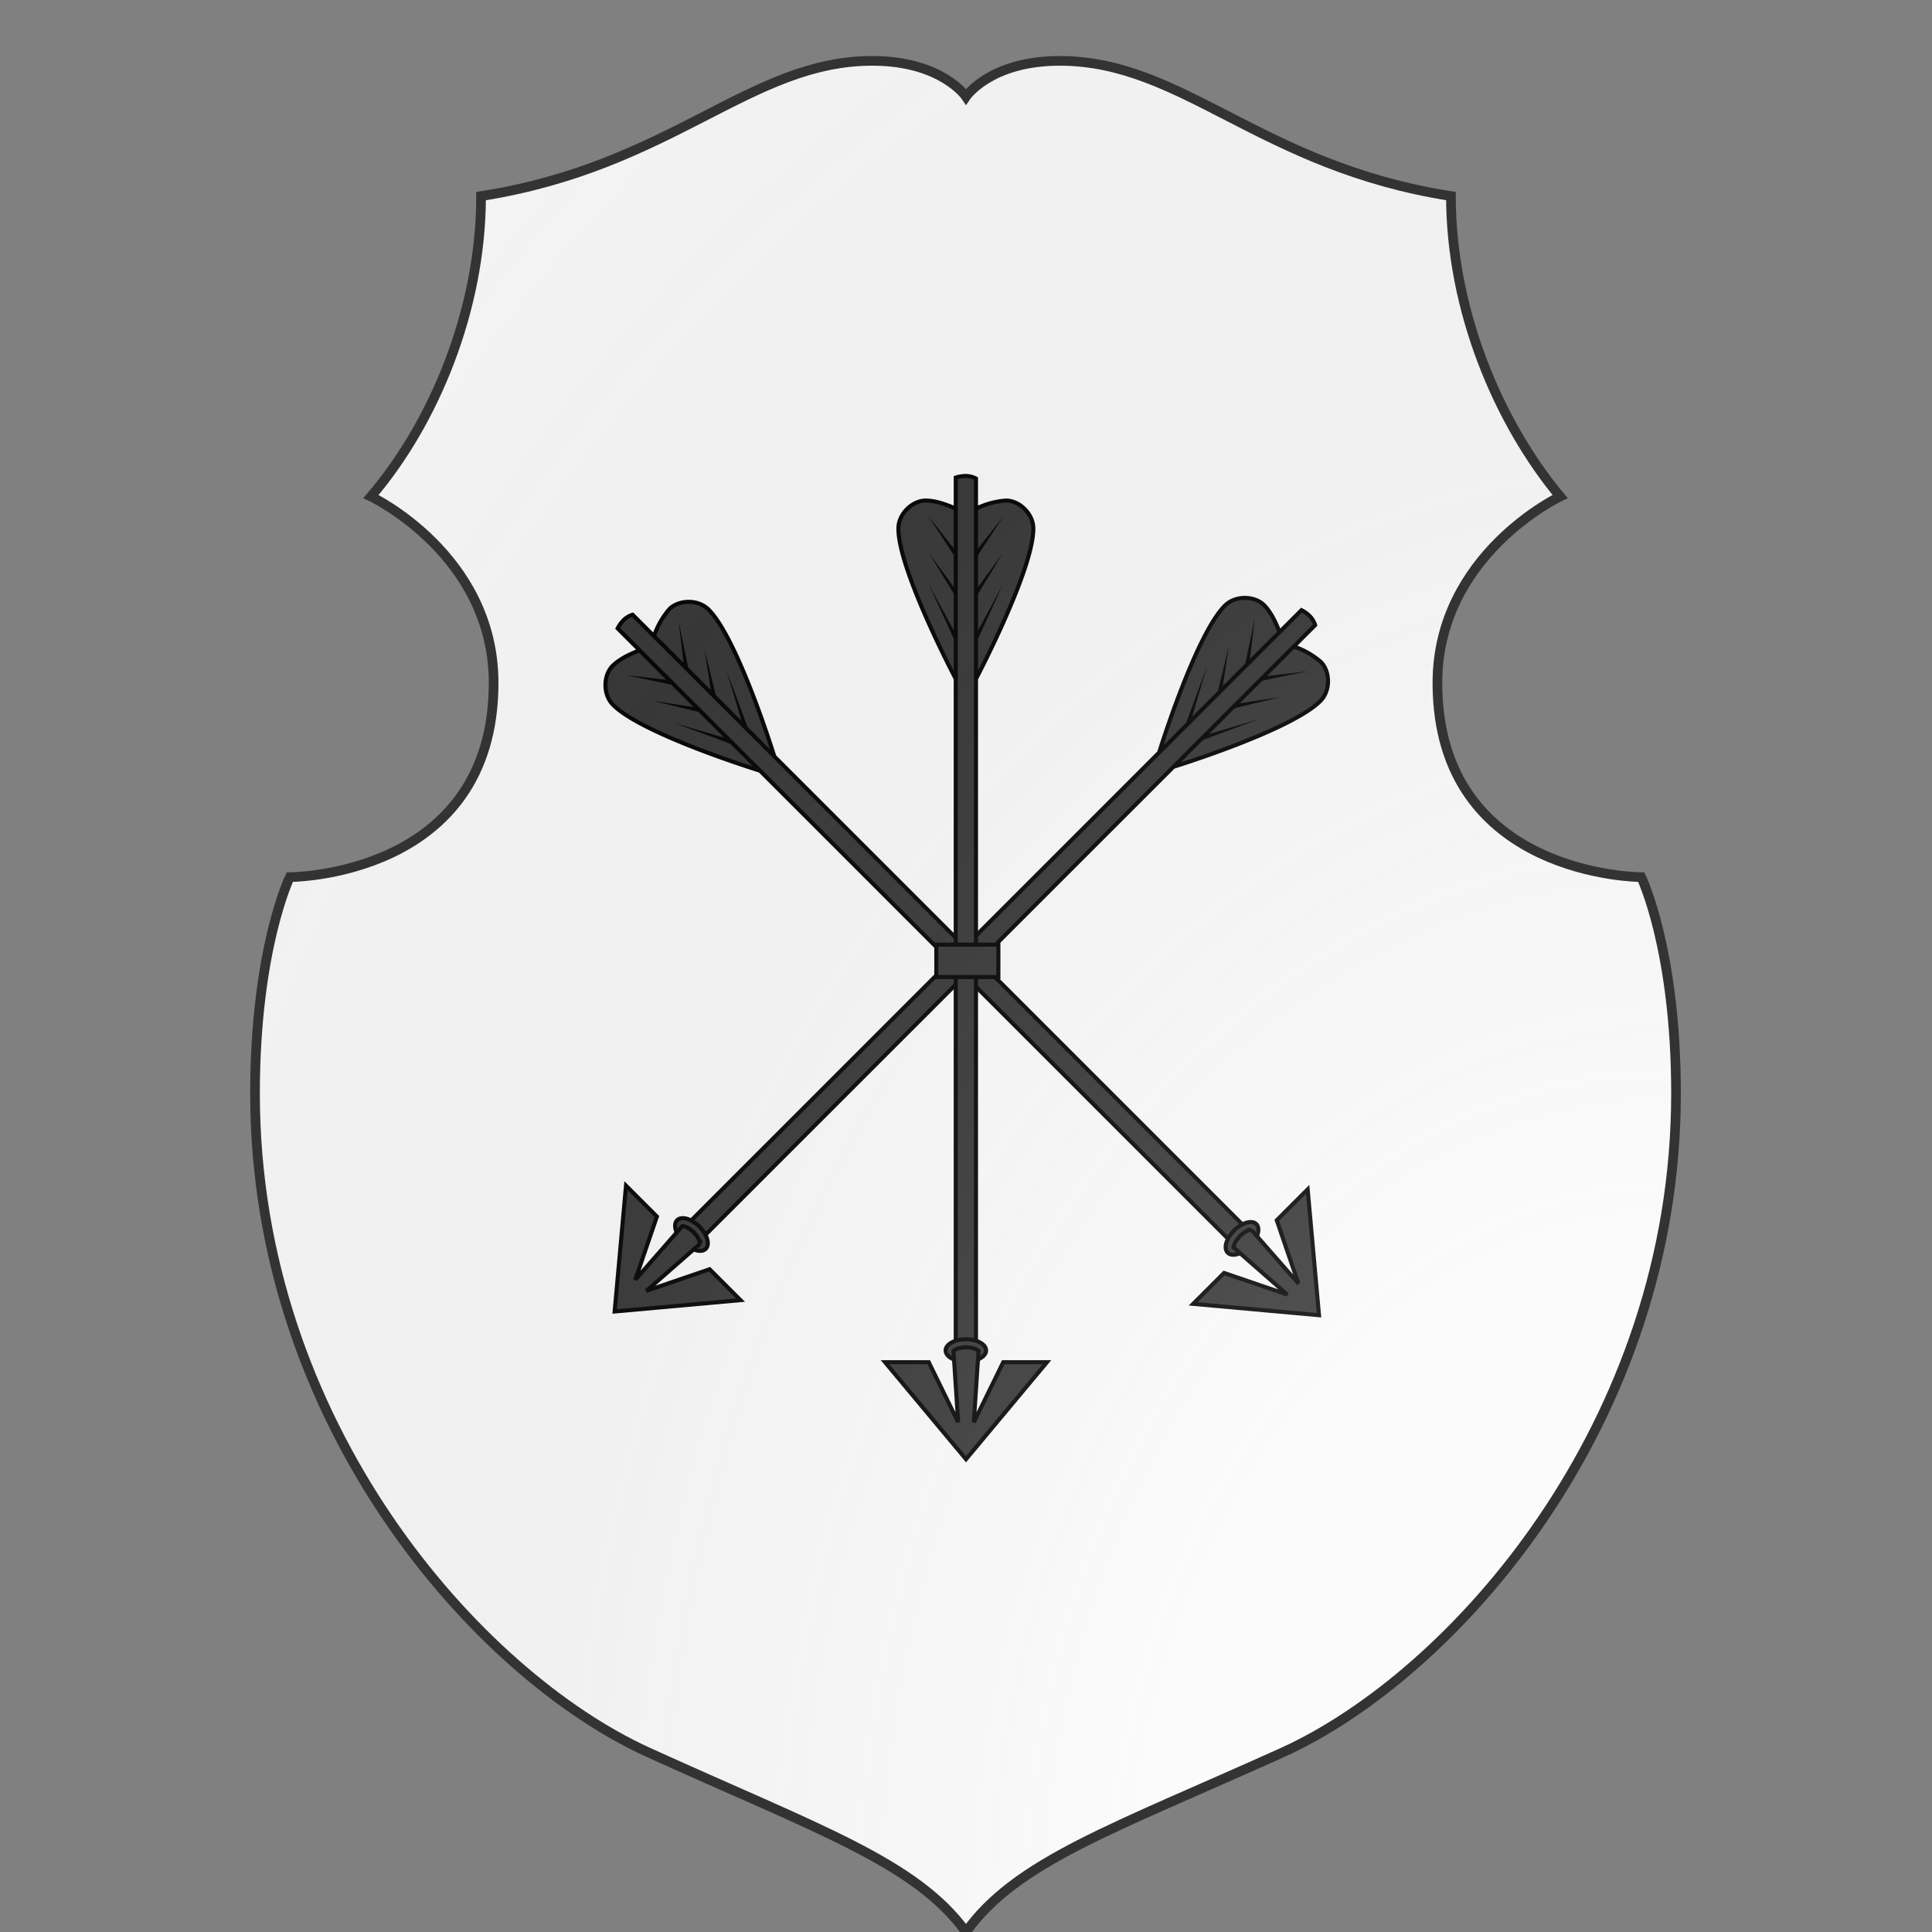 <svg id="coa978409967" width="500" height="500" viewBox="0 0 200 200" xmlns="http://www.w3.org/2000/svg" xmlns:x="http://www.w3.org/1999/xlink"><rect x="0" y="0" width="200" height="200" fill="#808080" stroke="none"/><defs><clipPath id="polish_coa978409967"><path d="m 90.3,6.3 c -12.7,0 -20.7,10.9 -40.5,14 0,11.8 -4.9,23.5 -11.4,31.1 0,0 12.7,6 12.7,19.3 C 51.1,90.8 30,90.8 30,90.8 c 0,0 -3.6,7.4 -3.6,22.4 0,34.3 23.1,60.2 40.7,68.2 17.6,8 27.7,11.4 32.9,18.6 5.2,-7.3 15.3,-10.7 32.8,-18.6 17.6,-8 40.7,-33.9 40.7,-68.2 0,-15 -3.6,-22.4 -3.6,-22.4 0,0 -21.1,0 -21.1,-20.1 0,-13.3 12.7,-19.3 12.7,-19.3 C 155.1,43.7 150.2,32.1 150.2,20.3 130.4,17.2 122.5,6.3 109.7,6.3 102.5,6.3 100,10 100,10 c 0,0 -2.5,-3.7 -9.7,-3.7 z"/></clipPath><g id="arrowsSheaf_coa978409967" stroke-width="3" transform="matrix(.11 0 0 .11 10.9 102)"><g transform="scale(1 -1) rotate(45 770.959 4.823)"><path d="M817.4 323a60 60 0 0022.3 6.1c9.6 0 20.2-9.6 20.2-20.8 0-30.9-42.5-111.4-42.5-111.4zm-15 0s-12.1 6.1-22.3 6.1c-9.6 0-20.2-9.6-20.2-20.8 0-30.9 42.5-111.4 42.5-111.4zm0-620.4v643.5s3.3 1.2 7.5 1.2 7.5-1.9 7.5-1.9v-643.5z"/><ellipse cx="809.9" cy="-300.7" rx="15" ry="8.3"/><path d="M819.3-301l-3.5-52.9 21.8 44.5H870l-60-71.9-60 71.9h32.4l21.8-44.5-3.5 52.9s2.8 2.6 9.4 2.6c6.4 0 9.2-2.6 9.2-2.6z"/><path fill="#000" stroke="none" d="M818.8 226.4l18.5 40.4-21.2-39.1zm-.1 33.2l18.4 30.2-20.9-28.5zm-.1 28.7l19.2 29.2-21.6-27.4zm-14.8-60.6l-21.3 39.1 18.6-40.4zm-.1 33.6l-20.9 28.5 18.4-30.2zm0 28.8l-21.6 27.4 19.1-29.2z"/></g><g transform="scale(1 -1) rotate(-45 852.99 4.718)"><path d="M817.4 323a60 60 0 0022.3 6.1c9.6 0 20.2-9.6 20.2-20.8 0-30.9-42.5-111.4-42.5-111.4zm-15 0s-12.1 6.1-22.3 6.1c-9.6 0-20.2-9.6-20.2-20.8 0-30.9 42.5-111.4 42.5-111.4zm0-620.4v643.5s3.3 1.2 7.5 1.2 7.5-1.9 7.5-1.9v-643.5z"/><ellipse cx="809.9" cy="-300.7" rx="15" ry="8.3"/><path d="M819.3-301l-3.5-52.9 21.8 44.5H870l-60-71.9-60 71.9h32.4l21.8-44.5-3.5 52.9s2.8 2.6 9.4 2.6c6.4 0 9.2-2.6 9.2-2.6z"/><path fill="#000" stroke="none" d="M818.8 226.4l18.5 40.4-21.2-39.1zm-.1 33.2l18.4 30.2-20.9-28.5zm-.1 28.7l19.2 29.2-21.6-27.4zm-14.8-60.6l-21.3 39.1 18.6-40.4zm-.1 33.6l-20.9 28.5 18.4-30.2zm0 28.8l-21.6 27.4 19.1-29.2z"/></g><g transform="matrix(1 0 0 -1 0 -34)"><path d="M817.4 323a60 60 0 0022.3 6.1c9.6 0 20.2-9.6 20.2-20.8 0-30.9-42.5-111.4-42.5-111.4zm-15 0s-12.1 6.1-22.3 6.1c-9.6 0-20.2-9.6-20.2-20.8 0-30.9 42.5-111.4 42.5-111.4zm0-620.4v643.5s3.3 1.2 7.5 1.2 7.5-1.9 7.5-1.9v-643.5z"/><ellipse cx="809.9" cy="-300.7" rx="15" ry="8.3"/><path d="M819.3-301l-3.5-52.9 21.8 44.5H870l-60-71.9-60 71.9h32.4l21.8-44.5-3.5 52.9s2.8 2.6 9.4 2.6c6.4 0 9.2-2.6 9.2-2.6z"/><path fill="#000" stroke="none" d="M818.8 226.4l18.5 40.4-21.2-39.1zm-.1 33.2l18.4 30.2-20.9-28.5zm-.1 28.7l19.2 29.2-21.6-27.4zm-14.8-60.6l-21.3 39.1 18.6-40.4zm-.1 33.6l-20.9 28.5 18.4-30.2zm0 28.8l-21.6 27.4 19.1-29.2z"/></g><rect width="46" height="24" x="788" y="-34"/></g><radialGradient id="backlight" cx="100%" cy="100%" r="150%"><stop stop-color="#fff" stop-opacity=".3" offset="0"/><stop stop-color="#fff" stop-opacity=".15" offset=".25"/><stop stop-color="#000" stop-opacity="0" offset="1"/></radialGradient></defs><g clip-path="url(#polish_coa978409967)"><rect x="0" y="0" width="200" height="200" fill="#fafafa"/><g fill="#333333" stroke="#000"><use x:href="#arrowsSheaf_coa978409967" transform="translate(-27 -27) scale(1.27)"/></g></g><path d="m 90.3,6.3 c -12.7,0 -20.7,10.9 -40.5,14 0,11.8 -4.9,23.5 -11.4,31.1 0,0 12.7,6 12.7,19.3 C 51.1,90.8 30,90.8 30,90.8 c 0,0 -3.6,7.4 -3.6,22.4 0,34.3 23.1,60.2 40.7,68.2 17.6,8 27.7,11.4 32.9,18.6 5.2,-7.3 15.3,-10.7 32.8,-18.6 17.6,-8 40.7,-33.9 40.7,-68.2 0,-15 -3.6,-22.4 -3.6,-22.4 0,0 -21.1,0 -21.1,-20.1 0,-13.3 12.7,-19.3 12.7,-19.3 C 155.1,43.7 150.2,32.1 150.2,20.3 130.4,17.2 122.5,6.3 109.7,6.3 102.5,6.3 100,10 100,10 c 0,0 -2.5,-3.7 -9.7,-3.7 z" fill="url(#backlight)" stroke="#333"/></svg>